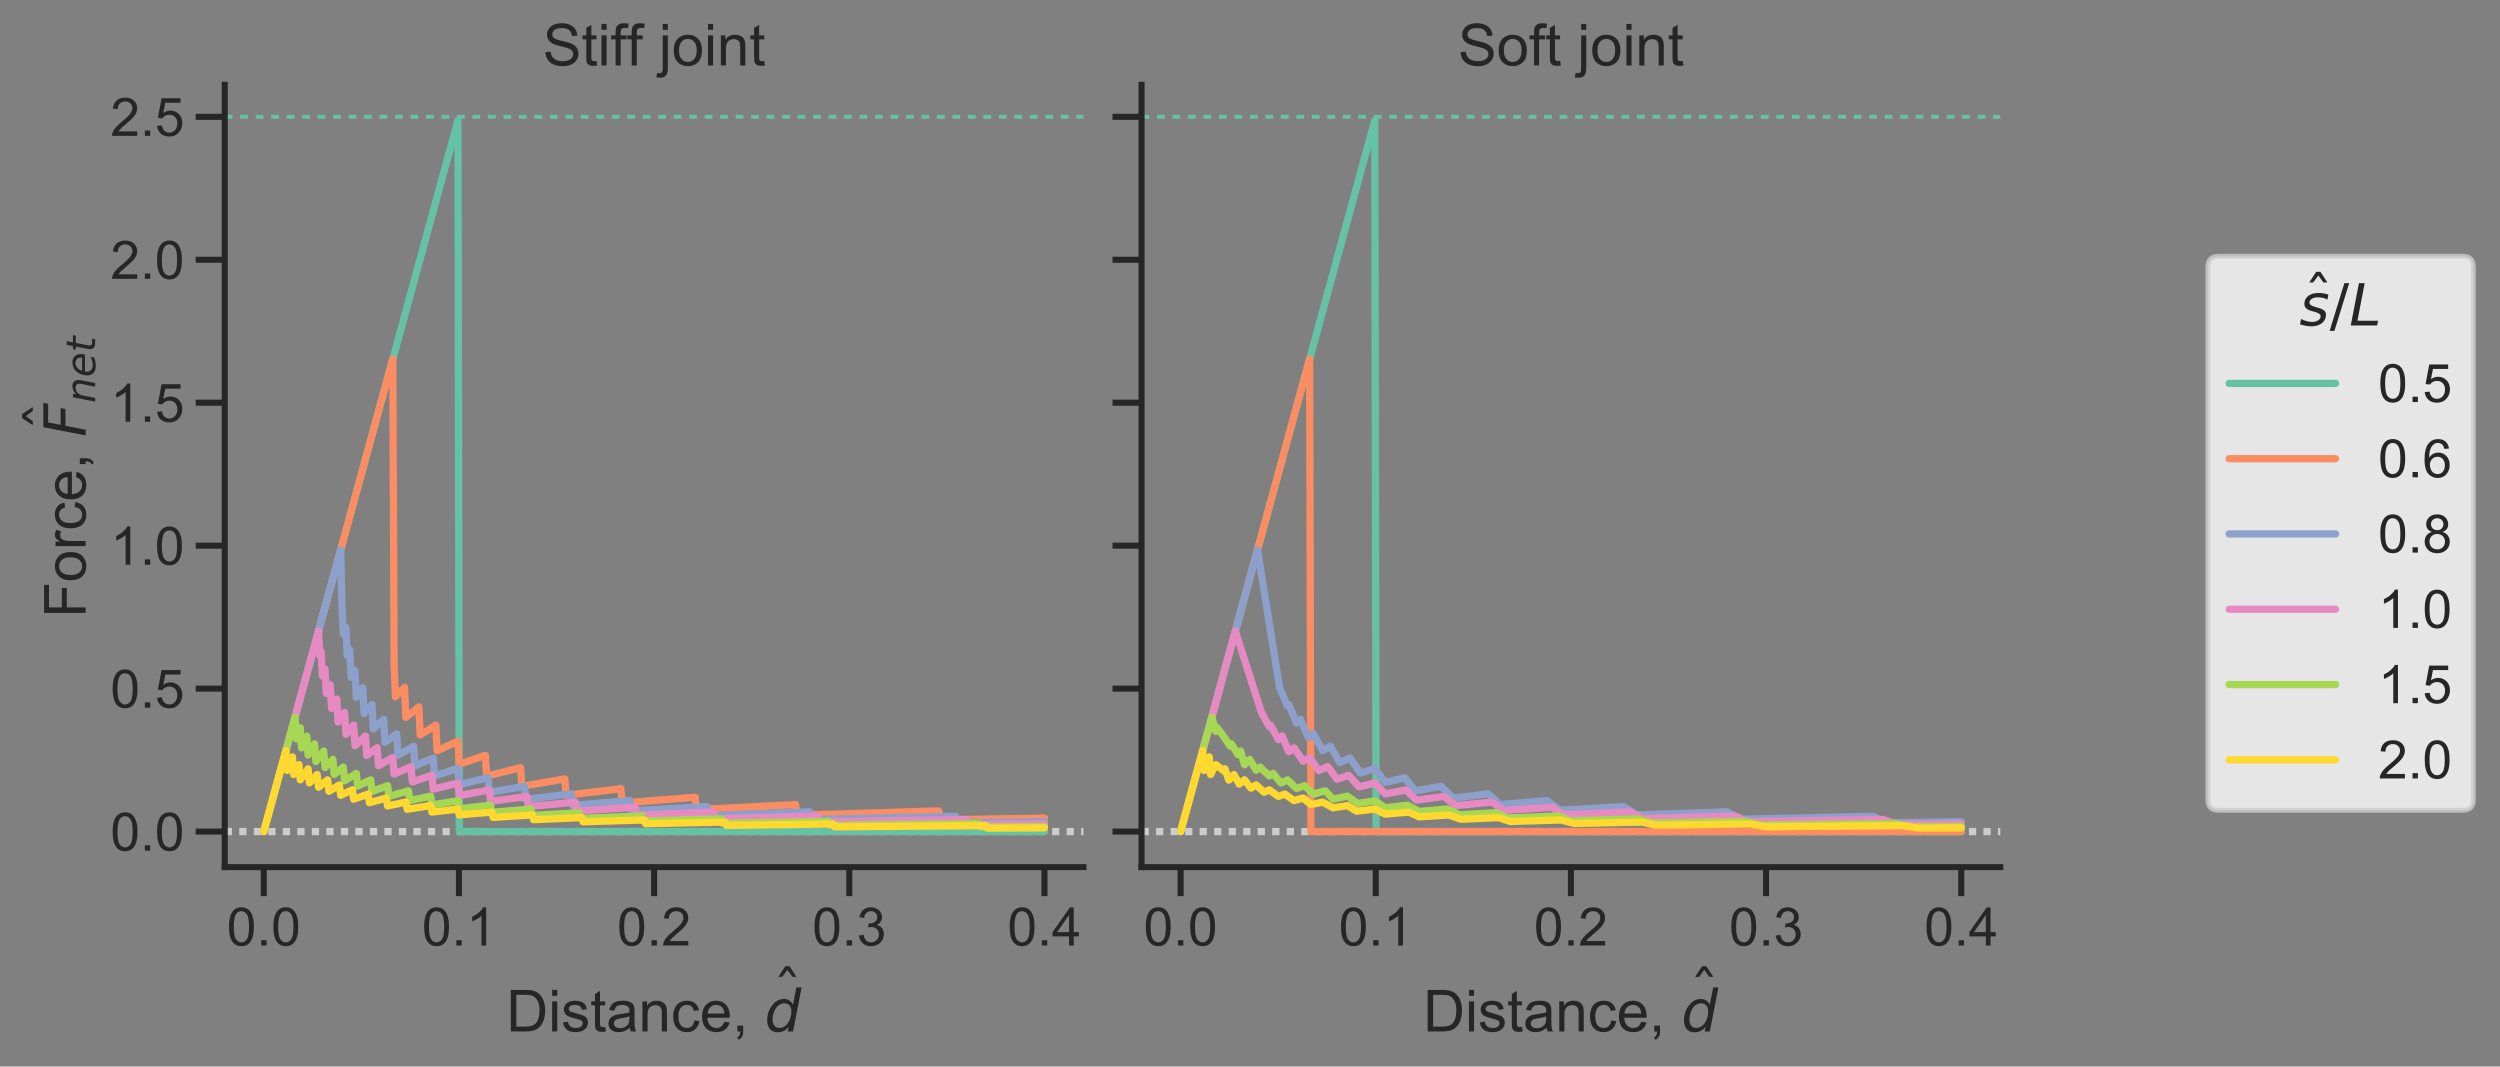 <?xml version="1.0" encoding="utf-8" standalone="no"?>
<!DOCTYPE svg PUBLIC "-//W3C//DTD SVG 1.1//EN"
  "http://www.w3.org/Graphics/SVG/1.1/DTD/svg11.dtd">
<!-- Created with matplotlib (https://matplotlib.org/) -->
<svg height="330.659pt" version="1.1" viewBox="0 0 775.06 330.659" width="775.06pt" xmlns="http://www.w3.org/2000/svg" xmlns:xlink="http://www.w3.org/1999/xlink">
 <rect x="0" y="0" width="775.06" height="330.659" fill="#808080" stroke="none"/>
 <defs>
  <style type="text/css">
*{stroke-linecap:butt;stroke-linejoin:round;}
  </style>
 </defs>
 <g id="figure_1">
  <g id="patch_1">
   <path d="M 0 330.659 
L 775.06 330.659 
L 775.06 0 
L 0 0 
z
" style="fill:none;"/>
  </g>
  <g id="axes_1">
   <g id="patch_2">
    <path d="M 69.675 268.83 
L 335.909 268.83 
L 335.909 26.303 
L 69.675 26.303 
z
" style="fill:none;"/>
   </g>
   <g id="line2d_1">
    <path clip-path="url(#pb3f51c58ef)" d="M 69.675 36.218 
L 335.909 36.218 
" style="fill:none;stroke:#66c2a5;stroke-dasharray:2.4,2.4;stroke-dashoffset:0;stroke-width:1.2;"/>
   </g>
   <g id="line2d_2">
    <path clip-path="url(#pb3f51c58ef)" d="M 69.675 257.806 
L 335.909 257.806 
" style="fill:none;stroke:#cccccc;stroke-dasharray:2.25,2.25;stroke-dashoffset:0;stroke-width:2.25;"/>
   </g>
   <g id="matplotlib.axis_1">
    <g id="xtick_1">
     <g id="line2d_3">
      <defs>
       <path d="M 0 0 
L 0 9 
" id="mccf9841388" style="stroke:#262626;stroke-width:1.875;"/>
      </defs>
      <g>
       <use style="fill:#262626;stroke:#262626;stroke-width:1.875;" x="81.777" xlink:href="#mccf9841388" y="268.83"/>
      </g>
     </g>
     <g id="text_1">
      <!-- 0.0 -->
      <defs>
       <path d="M 4.156 35.297 
Q 4.156 48 6.766 55.734 
Q 9.375 63.484 14.516 67.672 
Q 19.672 71.875 27.484 71.875 
Q 33.25 71.875 37.594 69.547 
Q 41.938 67.234 44.766 62.859 
Q 47.609 58.5 49.219 52.219 
Q 50.828 45.953 50.828 35.297 
Q 50.828 22.703 48.234 14.969 
Q 45.656 7.234 40.5 3 
Q 35.359 -1.219 27.484 -1.219 
Q 17.141 -1.219 11.234 6.203 
Q 4.156 15.141 4.156 35.297 
z
M 13.188 35.297 
Q 13.188 17.672 17.312 11.828 
Q 21.438 6 27.484 6 
Q 33.547 6 37.672 11.859 
Q 41.797 17.719 41.797 35.297 
Q 41.797 52.984 37.672 58.781 
Q 33.547 64.594 27.391 64.594 
Q 21.344 64.594 17.719 59.469 
Q 13.188 52.938 13.188 35.297 
z
" id="ArialMT-48"/>
       <path d="M 9.078 0 
L 9.078 10.016 
L 19.094 10.016 
L 19.094 0 
z
" id="ArialMT-46"/>
      </defs>
      <g style="fill:#262626;" transform="translate(70.309 293.14)scale(0.165 -0.165)">
       <use xlink:href="#ArialMT-48"/>
       <use x="55.615" xlink:href="#ArialMT-46"/>
       <use x="83.398" xlink:href="#ArialMT-48"/>
      </g>
     </g>
    </g>
    <g id="xtick_2">
     <g id="line2d_4">
      <g>
       <use style="fill:#262626;stroke:#262626;stroke-width:1.875;" x="142.284" xlink:href="#mccf9841388" y="268.83"/>
      </g>
     </g>
     <g id="text_2">
      <!-- 0.1 -->
      <defs>
       <path d="M 37.25 0 
L 28.469 0 
L 28.469 56 
Q 25.297 52.984 20.141 49.953 
Q 14.984 46.922 10.891 45.406 
L 10.891 53.906 
Q 18.266 57.375 23.781 62.297 
Q 29.297 67.234 31.594 71.875 
L 37.25 71.875 
z
" id="ArialMT-49"/>
      </defs>
      <g style="fill:#262626;" transform="translate(130.817 293.14)scale(0.165 -0.165)">
       <use xlink:href="#ArialMT-48"/>
       <use x="55.615" xlink:href="#ArialMT-46"/>
       <use x="83.398" xlink:href="#ArialMT-49"/>
      </g>
     </g>
    </g>
    <g id="xtick_3">
     <g id="line2d_5">
      <g>
       <use style="fill:#262626;stroke:#262626;stroke-width:1.875;" x="202.792" xlink:href="#mccf9841388" y="268.83"/>
      </g>
     </g>
     <g id="text_3">
      <!-- 0.2 -->
      <defs>
       <path d="M 50.344 8.453 
L 50.344 0 
L 3.031 0 
Q 2.938 3.172 4.047 6.109 
Q 5.859 10.938 9.828 15.625 
Q 13.812 20.312 21.344 26.469 
Q 33.016 36.031 37.109 41.625 
Q 41.219 47.219 41.219 52.203 
Q 41.219 57.422 37.469 61 
Q 33.734 64.594 27.734 64.594 
Q 21.391 64.594 17.578 60.781 
Q 13.766 56.984 13.719 50.25 
L 4.688 51.172 
Q 5.609 61.281 11.656 66.578 
Q 17.719 71.875 27.938 71.875 
Q 38.234 71.875 44.234 66.156 
Q 50.25 60.453 50.25 52 
Q 50.25 47.703 48.484 43.547 
Q 46.734 39.406 42.656 34.812 
Q 38.578 30.219 29.109 22.219 
Q 21.188 15.578 18.938 13.203 
Q 16.703 10.844 15.234 8.453 
z
" id="ArialMT-50"/>
      </defs>
      <g style="fill:#262626;" transform="translate(191.325 293.14)scale(0.165 -0.165)">
       <use xlink:href="#ArialMT-48"/>
       <use x="55.615" xlink:href="#ArialMT-46"/>
       <use x="83.398" xlink:href="#ArialMT-50"/>
      </g>
     </g>
    </g>
    <g id="xtick_4">
     <g id="line2d_6">
      <g>
       <use style="fill:#262626;stroke:#262626;stroke-width:1.875;" x="263.3" xlink:href="#mccf9841388" y="268.83"/>
      </g>
     </g>
     <g id="text_4">
      <!-- 0.3 -->
      <defs>
       <path d="M 4.203 18.891 
L 12.984 20.062 
Q 14.5 12.594 18.141 9.297 
Q 21.781 6 27 6 
Q 33.203 6 37.469 10.297 
Q 41.75 14.594 41.75 20.953 
Q 41.75 27 37.797 30.922 
Q 33.844 34.859 27.734 34.859 
Q 25.25 34.859 21.531 33.891 
L 22.516 41.609 
Q 23.391 41.5 23.922 41.5 
Q 29.547 41.5 34.031 44.422 
Q 38.531 47.359 38.531 53.469 
Q 38.531 58.297 35.25 61.469 
Q 31.984 64.656 26.812 64.656 
Q 21.688 64.656 18.266 61.422 
Q 14.844 58.203 13.875 51.766 
L 5.078 53.328 
Q 6.688 62.156 12.391 67.016 
Q 18.109 71.875 26.609 71.875 
Q 32.469 71.875 37.391 69.359 
Q 42.328 66.844 44.938 62.5 
Q 47.562 58.156 47.562 53.266 
Q 47.562 48.641 45.062 44.828 
Q 42.578 41.016 37.703 38.766 
Q 44.047 37.312 47.562 32.688 
Q 51.078 28.078 51.078 21.141 
Q 51.078 11.766 44.234 5.25 
Q 37.406 -1.266 26.953 -1.266 
Q 17.531 -1.266 11.297 4.344 
Q 5.078 9.969 4.203 18.891 
z
" id="ArialMT-51"/>
      </defs>
      <g style="fill:#262626;" transform="translate(251.832 293.14)scale(0.165 -0.165)">
       <use xlink:href="#ArialMT-48"/>
       <use x="55.615" xlink:href="#ArialMT-46"/>
       <use x="83.398" xlink:href="#ArialMT-51"/>
      </g>
     </g>
    </g>
    <g id="xtick_5">
     <g id="line2d_7">
      <g>
       <use style="fill:#262626;stroke:#262626;stroke-width:1.875;" x="323.808" xlink:href="#mccf9841388" y="268.83"/>
      </g>
     </g>
     <g id="text_5">
      <!-- 0.4 -->
      <defs>
       <path d="M 32.328 0 
L 32.328 17.141 
L 1.266 17.141 
L 1.266 25.203 
L 33.938 71.578 
L 41.109 71.578 
L 41.109 25.203 
L 50.781 25.203 
L 50.781 17.141 
L 41.109 17.141 
L 41.109 0 
z
M 32.328 25.203 
L 32.328 57.469 
L 9.906 25.203 
z
" id="ArialMT-52"/>
      </defs>
      <g style="fill:#262626;" transform="translate(312.34 293.14)scale(0.165 -0.165)">
       <use xlink:href="#ArialMT-48"/>
       <use x="55.615" xlink:href="#ArialMT-46"/>
       <use x="83.398" xlink:href="#ArialMT-52"/>
      </g>
     </g>
    </g>
    <g id="text_6">
     <!-- Distance, $\hat{d}$ -->
     <defs>
      <path d="M 7.719 0 
L 7.719 71.578 
L 32.375 71.578 
Q 40.719 71.578 45.125 70.562 
Q 51.266 69.141 55.609 65.438 
Q 61.281 60.641 64.078 53.188 
Q 66.891 45.75 66.891 36.188 
Q 66.891 28.031 64.984 21.734 
Q 63.094 15.438 60.109 11.297 
Q 57.125 7.172 53.578 4.797 
Q 50.047 2.438 45.047 1.219 
Q 40.047 0 33.547 0 
z
M 17.188 8.453 
L 32.469 8.453 
Q 39.547 8.453 43.578 9.766 
Q 47.609 11.078 50 13.484 
Q 53.375 16.844 55.25 22.531 
Q 57.125 28.219 57.125 36.328 
Q 57.125 47.562 53.438 53.594 
Q 49.75 59.625 44.484 61.672 
Q 40.672 63.141 32.234 63.141 
L 17.188 63.141 
z
" id="ArialMT-68"/>
      <path d="M 6.641 61.469 
L 6.641 71.578 
L 15.438 71.578 
L 15.438 61.469 
z
M 6.641 0 
L 6.641 51.859 
L 15.438 51.859 
L 15.438 0 
z
" id="ArialMT-105"/>
      <path d="M 3.078 15.484 
L 11.766 16.844 
Q 12.5 11.625 15.844 8.844 
Q 19.188 6.062 25.203 6.062 
Q 31.25 6.062 34.172 8.516 
Q 37.109 10.984 37.109 14.312 
Q 37.109 17.281 34.516 19 
Q 32.719 20.172 25.531 21.969 
Q 15.875 24.422 12.141 26.203 
Q 8.406 27.984 6.469 31.125 
Q 4.547 34.281 4.547 38.094 
Q 4.547 41.547 6.125 44.5 
Q 7.719 47.469 10.453 49.422 
Q 12.5 50.922 16.031 51.969 
Q 19.578 53.031 23.641 53.031 
Q 29.734 53.031 34.344 51.266 
Q 38.969 49.516 41.156 46.5 
Q 43.359 43.5 44.188 38.484 
L 35.594 37.312 
Q 35.016 41.312 32.203 43.547 
Q 29.391 45.797 24.266 45.797 
Q 18.219 45.797 15.625 43.797 
Q 13.031 41.797 13.031 39.109 
Q 13.031 37.406 14.109 36.031 
Q 15.188 34.625 17.484 33.688 
Q 18.797 33.203 25.25 31.453 
Q 34.578 28.953 38.25 27.359 
Q 41.938 25.781 44.031 22.75 
Q 46.141 19.734 46.141 15.234 
Q 46.141 10.844 43.578 6.953 
Q 41.016 3.078 36.172 0.953 
Q 31.344 -1.172 25.25 -1.172 
Q 15.141 -1.172 9.844 3.031 
Q 4.547 7.234 3.078 15.484 
z
" id="ArialMT-115"/>
      <path d="M 25.781 7.859 
L 27.047 0.094 
Q 23.344 -0.688 20.406 -0.688 
Q 15.625 -0.688 12.984 0.828 
Q 10.359 2.344 9.281 4.812 
Q 8.203 7.281 8.203 15.188 
L 8.203 45.016 
L 1.766 45.016 
L 1.766 51.859 
L 8.203 51.859 
L 8.203 64.703 
L 16.938 69.969 
L 16.938 51.859 
L 25.781 51.859 
L 25.781 45.016 
L 16.938 45.016 
L 16.938 14.703 
Q 16.938 10.938 17.406 9.859 
Q 17.875 8.797 18.922 8.156 
Q 19.969 7.516 21.922 7.516 
Q 23.391 7.516 25.781 7.859 
z
" id="ArialMT-116"/>
      <path d="M 40.438 6.391 
Q 35.547 2.25 31.031 0.531 
Q 26.516 -1.172 21.344 -1.172 
Q 12.797 -1.172 8.203 3 
Q 3.609 7.172 3.609 13.672 
Q 3.609 17.484 5.344 20.625 
Q 7.078 23.781 9.891 25.688 
Q 12.703 27.594 16.219 28.562 
Q 18.797 29.25 24.031 29.891 
Q 34.672 31.156 39.703 32.906 
Q 39.75 34.719 39.75 35.203 
Q 39.75 40.578 37.25 42.781 
Q 33.891 45.75 27.25 45.75 
Q 21.047 45.75 18.094 43.578 
Q 15.141 41.406 13.719 35.891 
L 5.125 37.062 
Q 6.297 42.578 8.984 45.969 
Q 11.672 49.359 16.75 51.188 
Q 21.828 53.031 28.516 53.031 
Q 35.156 53.031 39.297 51.469 
Q 43.453 49.906 45.406 47.531 
Q 47.359 45.172 48.141 41.547 
Q 48.578 39.312 48.578 33.453 
L 48.578 21.734 
Q 48.578 9.469 49.141 6.219 
Q 49.703 2.984 51.375 0 
L 42.188 0 
Q 40.828 2.734 40.438 6.391 
z
M 39.703 26.031 
Q 34.906 24.078 25.344 22.703 
Q 19.922 21.922 17.672 20.938 
Q 15.438 19.969 14.203 18.094 
Q 12.984 16.219 12.984 13.922 
Q 12.984 10.406 15.641 8.062 
Q 18.312 5.719 23.438 5.719 
Q 28.516 5.719 32.469 7.938 
Q 36.422 10.156 38.281 14.016 
Q 39.703 17 39.703 22.797 
z
" id="ArialMT-97"/>
      <path d="M 6.594 0 
L 6.594 51.859 
L 14.5 51.859 
L 14.5 44.484 
Q 20.219 53.031 31 53.031 
Q 35.688 53.031 39.625 51.344 
Q 43.562 49.656 45.516 46.922 
Q 47.469 44.188 48.25 40.438 
Q 48.734 37.984 48.734 31.891 
L 48.734 0 
L 39.938 0 
L 39.938 31.547 
Q 39.938 36.922 38.906 39.578 
Q 37.891 42.234 35.281 43.812 
Q 32.672 45.406 29.156 45.406 
Q 23.531 45.406 19.453 41.844 
Q 15.375 38.281 15.375 28.328 
L 15.375 0 
z
" id="ArialMT-110"/>
      <path d="M 40.438 19 
L 49.078 17.875 
Q 47.656 8.938 41.812 3.875 
Q 35.984 -1.172 27.484 -1.172 
Q 16.844 -1.172 10.375 5.781 
Q 3.906 12.75 3.906 25.734 
Q 3.906 34.125 6.688 40.422 
Q 9.469 46.734 15.156 49.875 
Q 20.844 53.031 27.547 53.031 
Q 35.984 53.031 41.359 48.75 
Q 46.734 44.484 48.25 36.625 
L 39.703 35.297 
Q 38.484 40.531 35.375 43.156 
Q 32.281 45.797 27.875 45.797 
Q 21.234 45.797 17.078 41.031 
Q 12.938 36.281 12.938 25.984 
Q 12.938 15.531 16.938 10.797 
Q 20.953 6.062 27.391 6.062 
Q 32.562 6.062 36.031 9.234 
Q 39.5 12.406 40.438 19 
z
" id="ArialMT-99"/>
      <path d="M 42.094 16.703 
L 51.172 15.578 
Q 49.031 7.625 43.219 3.219 
Q 37.406 -1.172 28.375 -1.172 
Q 17 -1.172 10.328 5.828 
Q 3.656 12.844 3.656 25.484 
Q 3.656 38.578 10.391 45.797 
Q 17.141 53.031 27.875 53.031 
Q 38.281 53.031 44.875 45.953 
Q 51.469 38.875 51.469 26.031 
Q 51.469 25.25 51.422 23.688 
L 12.75 23.688 
Q 13.234 15.141 17.578 10.594 
Q 21.922 6.062 28.422 6.062 
Q 33.25 6.062 36.672 8.594 
Q 40.094 11.141 42.094 16.703 
z
M 13.234 30.906 
L 42.188 30.906 
Q 41.609 37.453 38.875 40.719 
Q 34.672 45.797 27.984 45.797 
Q 21.922 45.797 17.797 41.75 
Q 13.672 37.703 13.234 30.906 
z
" id="ArialMT-101"/>
      <path d="M 8.891 0 
L 8.891 10.016 
L 18.891 10.016 
L 18.891 0 
Q 18.891 -5.516 16.938 -8.906 
Q 14.984 -12.312 10.75 -14.156 
L 8.297 -10.406 
Q 11.078 -9.188 12.391 -6.812 
Q 13.719 -4.438 13.875 0 
z
" id="ArialMT-44"/>
      <path id="ArialMT-32"/>
      <path d="M -28.609 79.984 
L -21.391 79.984 
L -9.422 61.625 
L -16.219 61.625 
L -25 73.578 
L -33.797 61.625 
L -40.578 61.625 
z
M -25 56 
z
" id="DejaVuSans-770"/>
      <path d="M 41.797 8.203 
Q 38.188 3.469 33.25 1.016 
Q 28.328 -1.422 22.312 -1.422 
Q 14.109 -1.422 9.344 4.172 
Q 4.594 9.766 4.594 19.484 
Q 4.594 27.594 7.469 34.938 
Q 10.359 42.281 15.828 48.094 
Q 19.438 51.953 23.969 53.969 
Q 28.516 56 33.5 56 
Q 38.766 56 42.797 53.453 
Q 46.828 50.922 49.031 46.188 
L 54.891 75.984 
L 63.922 75.984 
L 49.125 0 
L 40.094 0 
z
M 13.922 21.094 
Q 13.922 14.016 17.109 10.062 
Q 20.312 6.109 25.984 6.109 
Q 30.172 6.109 33.766 8.125 
Q 37.359 10.156 40.094 14.109 
Q 42.969 18.219 44.625 23.578 
Q 46.297 28.953 46.297 34.188 
Q 46.297 40.969 43.094 44.766 
Q 39.891 48.578 34.281 48.578 
Q 30.031 48.578 26.359 46.578 
Q 22.703 44.578 20.125 40.828 
Q 17.281 36.766 15.594 31.391 
Q 13.922 26.031 13.922 21.094 
z
" id="DejaVuSans-Oblique-100"/>
     </defs>
     <g style="fill:#262626;" transform="translate(156.982 319.882)scale(0.18 -0.18)">
      <use transform="translate(0 0.531)" xlink:href="#ArialMT-68"/>
      <use transform="translate(72.217 0.531)" xlink:href="#ArialMT-105"/>
      <use transform="translate(94.434 0.531)" xlink:href="#ArialMT-115"/>
      <use transform="translate(144.434 0.531)" xlink:href="#ArialMT-116"/>
      <use transform="translate(172.217 0.531)" xlink:href="#ArialMT-97"/>
      <use transform="translate(227.832 0.531)" xlink:href="#ArialMT-110"/>
      <use transform="translate(283.447 0.531)" xlink:href="#ArialMT-99"/>
      <use transform="translate(333.447 0.531)" xlink:href="#ArialMT-101"/>
      <use transform="translate(389.062 0.531)" xlink:href="#ArialMT-44"/>
      <use transform="translate(416.846 0.531)" xlink:href="#ArialMT-32"/>
      <use transform="translate(509.076 33.016)" xlink:href="#DejaVuSans-770"/>
      <use transform="translate(444.629 0.531)" xlink:href="#DejaVuSans-Oblique-100"/>
     </g>
    </g>
   </g>
   <g id="matplotlib.axis_2">
    <g id="ytick_1">
     <g id="line2d_8">
      <defs>
       <path d="M 0 0 
L -9 0 
" id="m4f49e2cfd9" style="stroke:#262626;stroke-width:1.875;"/>
      </defs>
      <g>
       <use style="fill:#262626;stroke:#262626;stroke-width:1.875;" x="69.675" xlink:href="#m4f49e2cfd9" y="257.806"/>
      </g>
     </g>
     <g id="text_7">
      <!-- 0.0 -->
      <g style="fill:#262626;" transform="translate(34.24 263.711)scale(0.165 -0.165)">
       <use xlink:href="#ArialMT-48"/>
       <use x="55.615" xlink:href="#ArialMT-46"/>
       <use x="83.398" xlink:href="#ArialMT-48"/>
      </g>
     </g>
    </g>
    <g id="ytick_2">
     <g id="line2d_9">
      <g>
       <use style="fill:#262626;stroke:#262626;stroke-width:1.875;" x="69.675" xlink:href="#m4f49e2cfd9" y="213.488"/>
      </g>
     </g>
     <g id="text_8">
      <!-- 0.5 -->
      <defs>
       <path d="M 4.156 18.75 
L 13.375 19.531 
Q 14.406 12.797 18.141 9.391 
Q 21.875 6 27.156 6 
Q 33.5 6 37.891 10.781 
Q 42.281 15.578 42.281 23.484 
Q 42.281 31 38.062 35.344 
Q 33.844 39.703 27 39.703 
Q 22.75 39.703 19.328 37.766 
Q 15.922 35.844 13.969 32.766 
L 5.719 33.844 
L 12.641 70.609 
L 48.25 70.609 
L 48.25 62.203 
L 19.672 62.203 
L 15.828 42.969 
Q 22.266 47.469 29.344 47.469 
Q 38.719 47.469 45.156 40.969 
Q 51.609 34.469 51.609 24.266 
Q 51.609 14.547 45.953 7.469 
Q 39.062 -1.219 27.156 -1.219 
Q 17.391 -1.219 11.203 4.25 
Q 5.031 9.719 4.156 18.75 
z
" id="ArialMT-53"/>
      </defs>
      <g style="fill:#262626;" transform="translate(34.24 219.393)scale(0.165 -0.165)">
       <use xlink:href="#ArialMT-48"/>
       <use x="55.615" xlink:href="#ArialMT-46"/>
       <use x="83.398" xlink:href="#ArialMT-53"/>
      </g>
     </g>
    </g>
    <g id="ytick_3">
     <g id="line2d_10">
      <g>
       <use style="fill:#262626;stroke:#262626;stroke-width:1.875;" x="69.675" xlink:href="#m4f49e2cfd9" y="169.17"/>
      </g>
     </g>
     <g id="text_9">
      <!-- 1.0 -->
      <g style="fill:#262626;" transform="translate(34.24 175.076)scale(0.165 -0.165)">
       <use xlink:href="#ArialMT-49"/>
       <use x="55.615" xlink:href="#ArialMT-46"/>
       <use x="83.398" xlink:href="#ArialMT-48"/>
      </g>
     </g>
    </g>
    <g id="ytick_4">
     <g id="line2d_11">
      <g>
       <use style="fill:#262626;stroke:#262626;stroke-width:1.875;" x="69.675" xlink:href="#m4f49e2cfd9" y="124.853"/>
      </g>
     </g>
     <g id="text_10">
      <!-- 1.5 -->
      <g style="fill:#262626;" transform="translate(34.24 130.758)scale(0.165 -0.165)">
       <use xlink:href="#ArialMT-49"/>
       <use x="55.615" xlink:href="#ArialMT-46"/>
       <use x="83.398" xlink:href="#ArialMT-53"/>
      </g>
     </g>
    </g>
    <g id="ytick_5">
     <g id="line2d_12">
      <g>
       <use style="fill:#262626;stroke:#262626;stroke-width:1.875;" x="69.675" xlink:href="#m4f49e2cfd9" y="80.535"/>
      </g>
     </g>
     <g id="text_11">
      <!-- 2.0 -->
      <g style="fill:#262626;" transform="translate(34.24 86.44)scale(0.165 -0.165)">
       <use xlink:href="#ArialMT-50"/>
       <use x="55.615" xlink:href="#ArialMT-46"/>
       <use x="83.398" xlink:href="#ArialMT-48"/>
      </g>
     </g>
    </g>
    <g id="ytick_6">
     <g id="line2d_13">
      <g>
       <use style="fill:#262626;stroke:#262626;stroke-width:1.875;" x="69.675" xlink:href="#m4f49e2cfd9" y="36.218"/>
      </g>
     </g>
     <g id="text_12">
      <!-- 2.5 -->
      <g style="fill:#262626;" transform="translate(34.24 42.123)scale(0.165 -0.165)">
       <use xlink:href="#ArialMT-50"/>
       <use x="55.615" xlink:href="#ArialMT-46"/>
       <use x="83.398" xlink:href="#ArialMT-53"/>
      </g>
     </g>
    </g>
    <g id="text_13">
     <!-- Force, $\hat{F}_{net}$ -->
     <defs>
      <path d="M 8.203 0 
L 8.203 71.578 
L 56.5 71.578 
L 56.5 63.141 
L 17.672 63.141 
L 17.672 40.969 
L 51.266 40.969 
L 51.266 32.516 
L 17.672 32.516 
L 17.672 0 
z
" id="ArialMT-70"/>
      <path d="M 3.328 25.922 
Q 3.328 40.328 11.328 47.266 
Q 18.016 53.031 27.641 53.031 
Q 38.328 53.031 45.109 46.016 
Q 51.906 39.016 51.906 26.656 
Q 51.906 16.656 48.906 10.906 
Q 45.906 5.172 40.156 2 
Q 34.422 -1.172 27.641 -1.172 
Q 16.75 -1.172 10.031 5.812 
Q 3.328 12.797 3.328 25.922 
z
M 12.359 25.922 
Q 12.359 15.969 16.703 11.016 
Q 21.047 6.062 27.641 6.062 
Q 34.188 6.062 38.531 11.031 
Q 42.875 16.016 42.875 26.219 
Q 42.875 35.844 38.5 40.797 
Q 34.125 45.75 27.641 45.75 
Q 21.047 45.75 16.703 40.812 
Q 12.359 35.891 12.359 25.922 
z
" id="ArialMT-111"/>
      <path d="M 6.5 0 
L 6.5 51.859 
L 14.406 51.859 
L 14.406 44 
Q 17.438 49.516 20 51.266 
Q 22.562 53.031 25.641 53.031 
Q 30.078 53.031 34.672 50.203 
L 31.641 42.047 
Q 28.422 43.953 25.203 43.953 
Q 22.312 43.953 20.016 42.219 
Q 17.719 40.484 16.75 37.406 
Q 15.281 32.719 15.281 27.156 
L 15.281 0 
z
" id="ArialMT-114"/>
      <path d="M 16.891 72.906 
L 58.688 72.906 
L 57.078 64.594 
L 25.094 64.594 
L 20.906 43.109 
L 49.812 43.109 
L 48.188 34.812 
L 19.281 34.812 
L 12.5 0 
L 2.688 0 
z
" id="DejaVuSans-Oblique-70"/>
      <path d="M 55.719 33.016 
L 49.312 0 
L 40.281 0 
L 46.688 32.672 
Q 47.125 34.969 47.359 36.719 
Q 47.609 38.484 47.609 39.5 
Q 47.609 43.609 45.016 45.891 
Q 42.438 48.188 37.797 48.188 
Q 30.562 48.188 25.344 43.375 
Q 20.125 38.578 18.5 30.328 
L 12.5 0 
L 3.516 0 
L 14.109 54.688 
L 23.094 54.688 
L 21.297 46.094 
Q 25.047 50.828 30.312 53.406 
Q 35.594 56 41.406 56 
Q 48.641 56 52.609 52.094 
Q 56.594 48.188 56.594 41.109 
Q 56.594 39.359 56.375 37.359 
Q 56.156 35.359 55.719 33.016 
z
" id="DejaVuSans-Oblique-110"/>
      <path d="M 48.094 32.234 
Q 48.25 33.016 48.312 33.844 
Q 48.391 34.672 48.391 35.5 
Q 48.391 41.453 44.891 44.922 
Q 41.406 48.391 35.406 48.391 
Q 28.719 48.391 23.578 44.156 
Q 18.453 39.938 15.828 32.172 
z
M 55.906 25.203 
L 14.109 25.203 
Q 13.812 23.344 13.719 22.266 
Q 13.625 21.188 13.625 20.406 
Q 13.625 13.625 17.797 9.906 
Q 21.969 6.203 29.594 6.203 
Q 35.453 6.203 40.672 7.516 
Q 45.906 8.844 50.391 11.375 
L 48.688 2.484 
Q 43.844 0.531 38.688 -0.438 
Q 33.547 -1.422 28.219 -1.422 
Q 16.844 -1.422 10.719 4.016 
Q 4.594 9.469 4.594 19.484 
Q 4.594 28.031 7.641 35.375 
Q 10.688 42.719 16.609 48.484 
Q 20.406 52.094 25.656 54.047 
Q 30.906 56 36.812 56 
Q 46.094 56 51.578 50.438 
Q 57.078 44.875 57.078 35.5 
Q 57.078 33.25 56.781 30.688 
Q 56.5 28.125 55.906 25.203 
z
" id="DejaVuSans-Oblique-101"/>
      <path d="M 42.281 54.688 
L 40.922 47.703 
L 23 47.703 
L 17.188 18.016 
Q 16.891 16.359 16.75 15.234 
Q 16.609 14.109 16.609 13.484 
Q 16.609 10.359 18.484 8.938 
Q 20.359 7.516 24.516 7.516 
L 33.594 7.516 
L 32.078 0 
L 23.484 0 
Q 15.484 0 11.547 3.125 
Q 7.625 6.25 7.625 12.594 
Q 7.625 13.719 7.766 15.062 
Q 7.906 16.406 8.203 18.016 
L 14.016 47.703 
L 6.391 47.703 
L 7.812 54.688 
L 15.281 54.688 
L 18.312 70.219 
L 27.297 70.219 
L 24.312 54.688 
z
" id="DejaVuSans-Oblique-116"/>
     </defs>
     <g style="fill:#262626;" transform="translate(26.663 191.487)rotate(-90)scale(0.18 -0.18)">
      <use transform="translate(0 0.609)" xlink:href="#ArialMT-70"/>
      <use transform="translate(61.084 0.609)" xlink:href="#ArialMT-111"/>
      <use transform="translate(116.699 0.609)" xlink:href="#ArialMT-114"/>
      <use transform="translate(150 0.609)" xlink:href="#ArialMT-99"/>
      <use transform="translate(200 0.609)" xlink:href="#ArialMT-101"/>
      <use transform="translate(255.615 0.609)" xlink:href="#ArialMT-44"/>
      <use transform="translate(283.398 0.609)" xlink:href="#ArialMT-32"/>
      <use transform="translate(372.14 30.016)" xlink:href="#DejaVuSans-770"/>
      <use transform="translate(311.182 0.609)" xlink:href="#DejaVuSans-Oblique-70"/>
      <use transform="translate(369.658 -15.797)scale(0.7)" xlink:href="#DejaVuSans-Oblique-110"/>
      <use transform="translate(414.023 -15.797)scale(0.7)" xlink:href="#DejaVuSans-Oblique-101"/>
      <use transform="translate(457.09 -15.797)scale(0.7)" xlink:href="#DejaVuSans-Oblique-116"/>
     </g>
    </g>
   </g>
   <g id="line2d_14">
    <path clip-path="url(#pb3f51c58ef)" d="M 81.777 257.806 
L 141.981 37.327 
L 142.385 257.806 
L 323.808 257.806 
L 323.808 257.806 
" style="fill:none;stroke:#66c2a5;stroke-linecap:round;stroke-width:2.25;"/>
   </g>
   <g id="line2d_15">
    <path clip-path="url(#pb3f51c58ef)" d="M 81.777 257.806 
L 121.778 111.313 
L 122.182 206.156 
L 122.586 216.024 
L 125.415 213.129 
L 125.819 222.414 
L 129.86 219.167 
L 130.264 227.831 
L 135.112 224.833 
L 135.516 232.758 
L 141.981 229.745 
L 142.385 236.947 
L 150.467 234.166 
L 150.871 240.633 
L 161.376 238.022 
L 161.78 243.793 
L 175.114 241.458 
L 175.518 246.554 
L 192.489 244.517 
L 192.893 248.963 
L 215.52 247.162 
L 215.924 251.009 
L 246.632 249.453 
L 247.037 252.742 
L 291.079 251.393 
L 291.483 254.178 
L 323.808 253.618 
L 323.808 253.618 
" style="fill:none;stroke:#fc8d62;stroke-linecap:round;stroke-width:2.25;"/>
   </g>
   <g id="line2d_16">
    <path clip-path="url(#pb3f51c58ef)" d="M 81.777 257.806 
L 105.616 170.502 
L 106.02 188.043 
L 106.424 196.518 
L 107.232 194.508 
L 107.636 203.177 
L 108.444 201.47 
L 108.848 210.023 
L 110.061 207.883 
L 110.465 216.176 
L 112.485 213.244 
L 112.889 221.262 
L 115.313 218.415 
L 115.717 226.022 
L 118.95 222.995 
L 119.354 230.163 
L 122.991 227.488 
L 123.395 234.111 
L 128.243 231.351 
L 128.647 237.464 
L 134.304 235.009 
L 134.708 240.572 
L 141.981 238.204 
L 142.385 243.257 
L 151.275 241.123 
L 151.679 245.673 
L 162.588 243.779 
L 162.992 247.837 
L 177.134 246.101 
L 177.538 249.709 
L 195.317 248.205 
L 195.721 251.377 
L 219.156 250.055 
L 219.561 252.82 
L 251.077 251.68 
L 251.481 254.063 
L 296.332 253.074 
L 296.736 255.107 
L 323.808 254.767 
L 323.808 254.767 
" style="fill:none;stroke:#8da0cb;stroke-linecap:round;stroke-width:2.25;"/>
   </g>
   <g id="line2d_17">
    <path clip-path="url(#pb3f51c58ef)" d="M 81.777 257.806 
L 98.747 195.657 
L 99.151 203.267 
L 99.555 201.999 
L 99.959 209.601 
L 100.767 207.458 
L 101.171 214.976 
L 102.384 212.3 
L 102.788 219.656 
L 104.404 216.721 
L 104.808 223.837 
L 106.828 220.857 
L 107.232 227.657 
L 109.657 224.786 
L 110.061 231.202 
L 113.293 228.162 
L 113.697 234.221 
L 116.93 231.832 
L 117.334 237.395 
L 121.778 234.844 
L 122.182 239.993 
L 127.435 237.678 
L 127.839 242.404 
L 133.9 240.377 
L 134.304 244.665 
L 141.981 242.745 
L 142.385 246.636 
L 151.679 244.924 
L 152.083 248.43 
L 163.396 246.922 
L 163.8 250.056 
L 178.347 248.682 
L 178.751 251.477 
L 196.933 250.29 
L 197.337 252.755 
L 221.177 251.714 
L 221.581 253.871 
L 253.501 252.973 
L 253.905 254.841 
L 299.564 254.054 
L 299.968 255.656 
L 323.808 255.421 
L 323.808 255.421 
" style="fill:none;stroke:#e78ac3;stroke-linecap:round;stroke-width:2.25;"/>
   </g>
   <g id="line2d_18">
    <path clip-path="url(#pb3f51c58ef)" d="M 81.777 257.806 
L 91.474 222.292 
L 91.878 229.055 
L 93.09 225.605 
L 93.494 231.847 
L 95.11 228.266 
L 95.515 234.101 
L 97.535 230.615 
L 97.939 236.088 
L 100.363 232.83 
L 100.767 237.955 
L 103.192 235.42 
L 103.596 240.101 
L 106.424 237.806 
L 106.828 242.076 
L 110.465 239.793 
L 110.869 243.733 
L 114.909 241.779 
L 115.313 245.379 
L 120.162 243.582 
L 120.566 246.874 
L 126.627 245.166 
L 127.031 248.192 
L 133.496 246.818 
L 133.9 249.548 
L 141.981 248.268 
L 142.385 250.739 
L 152.083 249.609 
L 152.487 251.835 
L 164.609 250.812 
L 165.013 252.815 
L 179.559 251.943 
L 179.963 253.725 
L 198.954 252.936 
L 199.358 254.519 
L 223.601 253.842 
L 224.005 255.233 
L 256.734 254.641 
L 257.138 255.853 
L 303.605 255.336 
L 304.009 256.382 
L 323.808 256.255 
L 323.808 256.255 
" style="fill:none;stroke:#a6d854;stroke-linecap:round;stroke-width:2.25;"/>
   </g>
   <g id="line2d_19">
    <path clip-path="url(#pb3f51c58ef)" d="M 81.777 257.806 
L 88.646 232.651 
L 89.05 238.871 
L 90.666 234.663 
L 91.07 240.124 
L 92.686 237.049 
L 93.09 241.786 
L 95.515 238.353 
L 95.919 242.723 
L 98.343 240.137 
L 98.747 244.068 
L 101.575 241.778 
L 101.979 245.338 
L 105.212 243.343 
L 105.616 246.572 
L 109.253 244.859 
L 109.657 247.781 
L 114.101 246.183 
L 114.505 248.852 
L 119.758 247.415 
L 120.162 249.856 
L 125.819 248.684 
L 126.223 250.886 
L 133.496 249.754 
L 133.9 251.764 
L 141.981 250.827 
L 142.385 252.638 
L 152.487 251.776 
L 152.891 253.413 
L 165.013 252.664 
L 165.417 254.133 
L 180.367 253.476 
L 180.771 254.787 
L 199.762 254.208 
L 200.166 255.373 
L 224.813 254.867 
L 225.217 255.894 
L 258.35 255.452 
L 258.754 256.35 
L 305.625 255.965 
L 306.029 256.742 
L 323.808 256.657 
L 323.808 256.657 
" style="fill:none;stroke:#ffd92f;stroke-linecap:round;stroke-width:2.25;"/>
   </g>
   <g id="line2d_20"/>
   <g id="line2d_21"/>
   <g id="line2d_22"/>
   <g id="line2d_23"/>
   <g id="line2d_24"/>
   <g id="line2d_25"/>
   <g id="patch_3">
    <path d="M 69.675 268.83 
L 69.675 26.303 
" style="fill:none;stroke:#262626;stroke-linecap:square;stroke-linejoin:miter;stroke-width:1.875;"/>
   </g>
   <g id="patch_4">
    <path d="M 69.675 268.83 
L 335.909 268.83 
" style="fill:none;stroke:#262626;stroke-linecap:square;stroke-linejoin:miter;stroke-width:1.875;"/>
   </g>
   <g id="text_14">
    <!-- Stiff joint -->
    <defs>
     <path d="M 4.5 23 
L 13.422 23.781 
Q 14.062 18.406 16.375 14.969 
Q 18.703 11.531 23.578 9.406 
Q 28.469 7.281 34.578 7.281 
Q 39.984 7.281 44.141 8.891 
Q 48.297 10.5 50.312 13.297 
Q 52.344 16.109 52.344 19.438 
Q 52.344 22.797 50.391 25.312 
Q 48.438 27.828 43.953 29.547 
Q 41.062 30.672 31.203 33.031 
Q 21.344 35.406 17.391 37.5 
Q 12.25 40.188 9.734 44.156 
Q 7.234 48.141 7.234 53.078 
Q 7.234 58.5 10.297 63.203 
Q 13.375 67.922 19.281 70.359 
Q 25.203 72.797 32.422 72.797 
Q 40.375 72.797 46.453 70.234 
Q 52.547 67.672 55.812 62.688 
Q 59.078 57.719 59.328 51.422 
L 50.25 50.734 
Q 49.516 57.516 45.281 60.984 
Q 41.062 64.453 32.812 64.453 
Q 24.219 64.453 20.281 61.297 
Q 16.359 58.156 16.359 53.719 
Q 16.359 49.859 19.141 47.359 
Q 21.875 44.875 33.422 42.266 
Q 44.969 39.656 49.266 37.703 
Q 55.516 34.812 58.484 30.391 
Q 61.469 25.984 61.469 20.219 
Q 61.469 14.5 58.203 9.438 
Q 54.938 4.391 48.797 1.578 
Q 42.672 -1.219 35.016 -1.219 
Q 25.297 -1.219 18.719 1.609 
Q 12.156 4.438 8.422 10.125 
Q 4.688 15.828 4.5 23 
z
" id="ArialMT-83"/>
     <path d="M 8.688 0 
L 8.688 45.016 
L 0.922 45.016 
L 0.922 51.859 
L 8.688 51.859 
L 8.688 57.375 
Q 8.688 62.594 9.625 65.141 
Q 10.891 68.562 14.078 70.672 
Q 17.281 72.797 23.047 72.797 
Q 26.766 72.797 31.25 71.922 
L 29.938 64.266 
Q 27.203 64.75 24.75 64.75 
Q 20.75 64.75 19.094 63.031 
Q 17.438 61.328 17.438 56.641 
L 17.438 51.859 
L 27.547 51.859 
L 27.547 45.016 
L 17.438 45.016 
L 17.438 0 
z
" id="ArialMT-102"/>
     <path d="M 6.547 61.375 
L 6.547 71.578 
L 15.328 71.578 
L 15.328 61.375 
z
M -4.594 -20.125 
L -2.938 -12.641 
Q -0.297 -13.328 1.219 -13.328 
Q 3.906 -13.328 5.219 -11.547 
Q 6.547 -9.766 6.547 -2.641 
L 6.547 51.859 
L 15.328 51.859 
L 15.328 -2.828 
Q 15.328 -12.406 12.844 -16.156 
Q 9.672 -21.047 2.297 -21.047 
Q -1.266 -21.047 -4.594 -20.125 
z
" id="ArialMT-106"/>
    </defs>
    <g style="fill:#262626;" transform="translate(168.28 20.303)scale(0.18 -0.18)">
     <use xlink:href="#ArialMT-83"/>
     <use x="66.699" xlink:href="#ArialMT-116"/>
     <use x="94.482" xlink:href="#ArialMT-105"/>
     <use x="116.699" xlink:href="#ArialMT-102"/>
     <use x="144.467" xlink:href="#ArialMT-102"/>
     <use x="172.25" xlink:href="#ArialMT-32"/>
     <use x="200.033" xlink:href="#ArialMT-106"/>
     <use x="222.25" xlink:href="#ArialMT-111"/>
     <use x="277.865" xlink:href="#ArialMT-105"/>
     <use x="300.082" xlink:href="#ArialMT-110"/>
     <use x="355.697" xlink:href="#ArialMT-116"/>
    </g>
   </g>
  </g>
  <g id="axes_2">
   <g id="patch_5">
    <path d="M 353.909 268.83 
L 620.143 268.83 
L 620.143 26.303 
L 353.909 26.303 
z
" style="fill:none;"/>
   </g>
   <g id="line2d_26">
    <path clip-path="url(#p9909018e2b)" d="M 353.909 36.218 
L 620.143 36.218 
" style="fill:none;stroke:#66c2a5;stroke-dasharray:2.4,2.4;stroke-dashoffset:0;stroke-width:1.2;"/>
   </g>
   <g id="line2d_27">
    <path clip-path="url(#p9909018e2b)" d="M 353.909 257.806 
L 620.143 257.806 
" style="fill:none;stroke:#cccccc;stroke-dasharray:2.25,2.25;stroke-dashoffset:0;stroke-width:2.25;"/>
   </g>
   <g id="matplotlib.axis_3">
    <g id="xtick_6">
     <g id="line2d_28">
      <g>
       <use style="fill:#262626;stroke:#262626;stroke-width:1.875;" x="366.011" xlink:href="#mccf9841388" y="268.83"/>
      </g>
     </g>
     <g id="text_15">
      <!-- 0.0 -->
      <g style="fill:#262626;" transform="translate(354.543 293.14)scale(0.165 -0.165)">
       <use xlink:href="#ArialMT-48"/>
       <use x="55.615" xlink:href="#ArialMT-46"/>
       <use x="83.398" xlink:href="#ArialMT-48"/>
      </g>
     </g>
    </g>
    <g id="xtick_7">
     <g id="line2d_29">
      <g>
       <use style="fill:#262626;stroke:#262626;stroke-width:1.875;" x="426.519" xlink:href="#mccf9841388" y="268.83"/>
      </g>
     </g>
     <g id="text_16">
      <!-- 0.1 -->
      <g style="fill:#262626;" transform="translate(415.051 293.14)scale(0.165 -0.165)">
       <use xlink:href="#ArialMT-48"/>
       <use x="55.615" xlink:href="#ArialMT-46"/>
       <use x="83.398" xlink:href="#ArialMT-49"/>
      </g>
     </g>
    </g>
    <g id="xtick_8">
     <g id="line2d_30">
      <g>
       <use style="fill:#262626;stroke:#262626;stroke-width:1.875;" x="487.026" xlink:href="#mccf9841388" y="268.83"/>
      </g>
     </g>
     <g id="text_17">
      <!-- 0.2 -->
      <g style="fill:#262626;" transform="translate(475.559 293.14)scale(0.165 -0.165)">
       <use xlink:href="#ArialMT-48"/>
       <use x="55.615" xlink:href="#ArialMT-46"/>
       <use x="83.398" xlink:href="#ArialMT-50"/>
      </g>
     </g>
    </g>
    <g id="xtick_9">
     <g id="line2d_31">
      <g>
       <use style="fill:#262626;stroke:#262626;stroke-width:1.875;" x="547.534" xlink:href="#mccf9841388" y="268.83"/>
      </g>
     </g>
     <g id="text_18">
      <!-- 0.3 -->
      <g style="fill:#262626;" transform="translate(536.067 293.14)scale(0.165 -0.165)">
       <use xlink:href="#ArialMT-48"/>
       <use x="55.615" xlink:href="#ArialMT-46"/>
       <use x="83.398" xlink:href="#ArialMT-51"/>
      </g>
     </g>
    </g>
    <g id="xtick_10">
     <g id="line2d_32">
      <g>
       <use style="fill:#262626;stroke:#262626;stroke-width:1.875;" x="608.042" xlink:href="#mccf9841388" y="268.83"/>
      </g>
     </g>
     <g id="text_19">
      <!-- 0.4 -->
      <g style="fill:#262626;" transform="translate(596.574 293.14)scale(0.165 -0.165)">
       <use xlink:href="#ArialMT-48"/>
       <use x="55.615" xlink:href="#ArialMT-46"/>
       <use x="83.398" xlink:href="#ArialMT-52"/>
      </g>
     </g>
    </g>
    <g id="text_20">
     <!-- Distance, $\hat{d}$ -->
     <g style="fill:#262626;" transform="translate(441.216 319.882)scale(0.18 -0.18)">
      <use transform="translate(0 0.531)" xlink:href="#ArialMT-68"/>
      <use transform="translate(72.217 0.531)" xlink:href="#ArialMT-105"/>
      <use transform="translate(94.434 0.531)" xlink:href="#ArialMT-115"/>
      <use transform="translate(144.434 0.531)" xlink:href="#ArialMT-116"/>
      <use transform="translate(172.217 0.531)" xlink:href="#ArialMT-97"/>
      <use transform="translate(227.832 0.531)" xlink:href="#ArialMT-110"/>
      <use transform="translate(283.447 0.531)" xlink:href="#ArialMT-99"/>
      <use transform="translate(333.447 0.531)" xlink:href="#ArialMT-101"/>
      <use transform="translate(389.062 0.531)" xlink:href="#ArialMT-44"/>
      <use transform="translate(416.846 0.531)" xlink:href="#ArialMT-32"/>
      <use transform="translate(509.076 33.016)" xlink:href="#DejaVuSans-770"/>
      <use transform="translate(444.629 0.531)" xlink:href="#DejaVuSans-Oblique-100"/>
     </g>
    </g>
   </g>
   <g id="matplotlib.axis_4">
    <g id="ytick_7">
     <g id="line2d_33">
      <g>
       <use style="fill:#262626;stroke:#262626;stroke-width:1.875;" x="353.909" xlink:href="#m4f49e2cfd9" y="257.806"/>
      </g>
     </g>
    </g>
    <g id="ytick_8">
     <g id="line2d_34">
      <g>
       <use style="fill:#262626;stroke:#262626;stroke-width:1.875;" x="353.909" xlink:href="#m4f49e2cfd9" y="213.488"/>
      </g>
     </g>
    </g>
    <g id="ytick_9">
     <g id="line2d_35">
      <g>
       <use style="fill:#262626;stroke:#262626;stroke-width:1.875;" x="353.909" xlink:href="#m4f49e2cfd9" y="169.17"/>
      </g>
     </g>
    </g>
    <g id="ytick_10">
     <g id="line2d_36">
      <g>
       <use style="fill:#262626;stroke:#262626;stroke-width:1.875;" x="353.909" xlink:href="#m4f49e2cfd9" y="124.853"/>
      </g>
     </g>
    </g>
    <g id="ytick_11">
     <g id="line2d_37">
      <g>
       <use style="fill:#262626;stroke:#262626;stroke-width:1.875;" x="353.909" xlink:href="#m4f49e2cfd9" y="80.535"/>
      </g>
     </g>
    </g>
    <g id="ytick_12">
     <g id="line2d_38">
      <g>
       <use style="fill:#262626;stroke:#262626;stroke-width:1.875;" x="353.909" xlink:href="#m4f49e2cfd9" y="36.218"/>
      </g>
     </g>
    </g>
   </g>
   <g id="line2d_39">
    <path clip-path="url(#p9909018e2b)" d="M 366.011 257.806 
L 426.215 37.327 
L 426.62 257.806 
L 608.042 257.806 
L 608.042 257.806 
" style="fill:none;stroke:#66c2a5;stroke-linecap:round;stroke-width:2.25;"/>
   </g>
   <g id="line2d_40">
    <path clip-path="url(#p9909018e2b)" d="M 366.011 257.806 
L 406.013 111.313 
L 406.417 257.806 
L 608.042 257.806 
L 608.042 257.806 
" style="fill:none;stroke:#fc8d62;stroke-linecap:round;stroke-width:2.25;"/>
   </g>
   <g id="line2d_41">
    <path clip-path="url(#p9909018e2b)" d="M 366.011 257.806 
L 389.85 170.502 
L 396.719 213.244 
L 399.144 218.889 
L 399.548 218.415 
L 401.972 224.13 
L 403.184 222.995 
L 405.608 228.677 
L 407.225 227.488 
L 410.053 232.731 
L 412.477 231.351 
L 415.306 236.412 
L 418.538 235.009 
L 421.771 239.651 
L 426.215 238.204 
L 429.448 242.578 
L 435.509 241.123 
L 438.741 245.182 
L 446.822 243.779 
L 450.459 247.44 
L 461.369 246.101 
L 465.005 249.435 
L 479.551 248.205 
L 483.592 251.172 
L 503.391 250.055 
L 507.431 252.688 
L 535.311 251.68 
L 539.756 253.974 
L 580.566 253.074 
L 585.01 255.056 
L 608.042 254.767 
L 608.042 254.767 
" style="fill:none;stroke:#8da0cb;stroke-linecap:round;stroke-width:2.25;"/>
   </g>
   <g id="line2d_42">
    <path clip-path="url(#p9909018e2b)" d="M 366.011 257.806 
L 382.981 195.657 
L 391.062 220.857 
L 393.487 225.265 
L 393.891 224.786 
L 396.315 229.302 
L 397.527 228.162 
L 399.548 233.026 
L 401.164 231.832 
L 403.992 236.003 
L 406.013 234.844 
L 408.841 238.925 
L 411.669 237.678 
L 414.498 241.593 
L 418.134 240.377 
L 421.367 243.958 
L 426.215 242.745 
L 429.448 246.115 
L 435.913 244.924 
L 439.145 248.053 
L 447.631 246.922 
L 451.267 249.751 
L 462.581 248.682 
L 466.217 251.266 
L 481.167 250.29 
L 484.804 252.614 
L 505.411 251.714 
L 509.452 253.769 
L 537.736 252.973 
L 542.18 254.771 
L 583.798 254.054 
L 588.243 255.616 
L 608.042 255.421 
L 608.042 255.421 
" style="fill:none;stroke:#e78ac3;stroke-linecap:round;stroke-width:2.25;"/>
   </g>
   <g id="line2d_43">
    <path clip-path="url(#p9909018e2b)" d="M 366.011 257.806 
L 375.708 222.292 
L 376.92 226.755 
L 377.324 225.605 
L 379.345 228.266 
L 381.365 231.312 
L 381.769 230.615 
L 383.789 233.916 
L 384.597 232.83 
L 385.81 237.11 
L 387.426 235.42 
L 389.446 238.789 
L 390.658 237.806 
L 393.487 240.554 
L 394.699 239.793 
L 397.123 242.756 
L 399.144 241.779 
L 401.972 244.481 
L 404.396 243.582 
L 407.225 246.191 
L 410.861 245.166 
L 413.286 247.762 
L 417.73 246.818 
L 420.963 249.1 
L 426.215 248.268 
L 429.448 250.41 
L 436.317 249.609 
L 439.953 251.562 
L 448.843 250.812 
L 452.479 252.621 
L 463.793 251.943 
L 467.429 253.591 
L 483.188 252.936 
L 486.824 254.429 
L 507.835 253.842 
L 511.876 255.167 
L 540.968 254.641 
L 545.817 255.804 
L 587.839 255.336 
L 592.688 256.354 
L 608.042 256.255 
L 608.042 256.255 
" style="fill:none;stroke:#a6d854;stroke-linecap:round;stroke-width:2.25;"/>
   </g>
   <g id="line2d_44">
    <path clip-path="url(#p9909018e2b)" d="M 366.011 257.806 
L 372.88 232.651 
L 373.284 238.871 
L 374.9 234.663 
L 375.304 240.124 
L 376.92 237.049 
L 379.345 238.926 
L 379.749 238.353 
L 380.961 241.861 
L 382.577 240.137 
L 384.193 243.086 
L 385.81 241.778 
L 387.83 244.341 
L 389.446 243.343 
L 391.87 245.62 
L 393.487 244.859 
L 396.315 246.91 
L 398.335 246.183 
L 401.164 248.189 
L 403.992 247.415 
L 406.417 249.437 
L 410.053 248.684 
L 413.286 250.446 
L 417.73 249.754 
L 420.559 251.483 
L 426.215 250.827 
L 429.448 252.397 
L 436.721 251.776 
L 439.953 253.238 
L 449.247 252.664 
L 452.883 253.991 
L 464.601 253.476 
L 468.238 254.689 
L 483.996 254.208 
L 488.036 255.299 
L 509.047 254.867 
L 513.492 255.84 
L 542.584 255.452 
L 547.433 256.314 
L 589.859 255.965 
L 594.708 256.72 
L 608.042 256.657 
L 608.042 256.657 
" style="fill:none;stroke:#ffd92f;stroke-linecap:round;stroke-width:2.25;"/>
   </g>
   <g id="patch_6">
    <path d="M 353.909 268.83 
L 353.909 26.303 
" style="fill:none;stroke:#262626;stroke-linecap:square;stroke-linejoin:miter;stroke-width:1.875;"/>
   </g>
   <g id="patch_7">
    <path d="M 353.909 268.83 
L 620.143 268.83 
" style="fill:none;stroke:#262626;stroke-linecap:square;stroke-linejoin:miter;stroke-width:1.875;"/>
   </g>
   <g id="text_21">
    <!-- Soft joint -->
    <g style="fill:#262626;" transform="translate(452.008 20.303)scale(0.18 -0.18)">
     <use xlink:href="#ArialMT-83"/>
     <use x="66.699" xlink:href="#ArialMT-111"/>
     <use x="122.314" xlink:href="#ArialMT-102"/>
     <use x="150.098" xlink:href="#ArialMT-116"/>
     <use x="177.881" xlink:href="#ArialMT-32"/>
     <use x="205.664" xlink:href="#ArialMT-106"/>
     <use x="227.881" xlink:href="#ArialMT-111"/>
     <use x="283.496" xlink:href="#ArialMT-105"/>
     <use x="305.713" xlink:href="#ArialMT-110"/>
     <use x="361.328" xlink:href="#ArialMT-116"/>
    </g>
   </g>
  </g>
  <g id="legend_1">
   <g id="patch_8">
    <path d="M 687.775 251.219 
L 763.51 251.219 
Q 766.81 251.219 766.81 247.919 
L 766.81 82.74 
Q 766.81 79.44 763.51 79.44 
L 687.775 79.44 
Q 684.475 79.44 684.475 82.74 
L 684.475 247.919 
Q 684.475 251.219 687.775 251.219 
z
" style="fill:#ffffff;opacity:0.8;stroke:#cccccc;stroke-linejoin:miter;stroke-width:1.5;"/>
   </g>
   <g id="text_22">
    <!-- $\hat{s}/L$ -->
    <defs>
     <path d="M 50 53.078 
L 48.297 44.578 
Q 44.734 46.531 40.766 47.5 
Q 36.812 48.484 32.625 48.484 
Q 25.531 48.484 21.453 46.062 
Q 17.391 43.656 17.391 39.5 
Q 17.391 34.672 26.859 32.078 
Q 27.594 31.891 27.938 31.781 
L 30.812 30.906 
Q 39.797 28.422 42.797 25.688 
Q 45.797 22.953 45.797 18.219 
Q 45.797 9.516 38.891 4.047 
Q 31.984 -1.422 20.797 -1.422 
Q 16.453 -1.422 11.672 -0.578 
Q 6.891 0.25 1.125 2 
L 2.875 11.281 
Q 7.812 8.734 12.594 7.422 
Q 17.391 6.109 21.781 6.109 
Q 28.375 6.109 32.5 8.938 
Q 36.625 11.766 36.625 16.109 
Q 36.625 20.797 25.781 23.688 
L 24.859 23.922 
L 21.781 24.703 
Q 14.938 26.516 11.766 29.469 
Q 8.594 32.422 8.594 37.016 
Q 8.594 45.75 15.156 50.875 
Q 21.734 56 33.016 56 
Q 37.453 56 41.672 55.266 
Q 45.906 54.547 50 53.078 
z
" id="DejaVuSans-Oblique-115"/>
     <path d="M 25.391 72.906 
L 33.688 72.906 
L 8.297 -9.281 
L 0 -9.281 
z
" id="DejaVuSans-47"/>
     <path d="M 16.797 72.906 
L 26.703 72.906 
L 14.203 8.203 
L 49.703 8.203 
L 48.094 0 
L 2.688 0 
z
" id="DejaVuSans-Oblique-76"/>
    </defs>
    <g style="fill:#262626;" transform="translate(712.862 101.003)scale(0.18 -0.18)">
     <use transform="translate(57.603 13.016)" xlink:href="#DejaVuSans-770"/>
     <use transform="translate(0 0.516)" xlink:href="#DejaVuSans-Oblique-115"/>
     <use transform="translate(52.1 0.516)" xlink:href="#DejaVuSans-47"/>
     <use transform="translate(85.791 0.516)" xlink:href="#DejaVuSans-Oblique-76"/>
    </g>
   </g>
   <g id="line2d_45">
    <path d="M 691.075 118.866 
L 724.075 118.866 
" style="fill:none;stroke:#66c2a5;stroke-linecap:round;stroke-width:2.25;"/>
   </g>
   <g id="line2d_46"/>
   <g id="text_23">
    <!-- 0.5 -->
    <g style="fill:#262626;" transform="translate(737.275 124.641)scale(0.165 -0.165)">
     <use xlink:href="#ArialMT-48"/>
     <use x="55.615" xlink:href="#ArialMT-46"/>
     <use x="83.398" xlink:href="#ArialMT-53"/>
    </g>
   </g>
   <g id="line2d_47">
    <path d="M 691.075 142.206 
L 724.075 142.206 
" style="fill:none;stroke:#fc8d62;stroke-linecap:round;stroke-width:2.25;"/>
   </g>
   <g id="line2d_48"/>
   <g id="text_24">
    <!-- 0.6 -->
    <defs>
     <path d="M 49.75 54.047 
L 41.016 53.375 
Q 39.844 58.547 37.703 60.891 
Q 34.125 64.656 28.906 64.656 
Q 24.703 64.656 21.531 62.312 
Q 17.391 59.281 14.984 53.469 
Q 12.594 47.656 12.5 36.922 
Q 15.672 41.75 20.266 44.094 
Q 24.859 46.438 29.891 46.438 
Q 38.672 46.438 44.844 39.969 
Q 51.031 33.5 51.031 23.25 
Q 51.031 16.5 48.125 10.719 
Q 45.219 4.938 40.141 1.859 
Q 35.062 -1.219 28.609 -1.219 
Q 17.625 -1.219 10.688 6.859 
Q 3.766 14.938 3.766 33.5 
Q 3.766 54.25 11.422 63.672 
Q 18.109 71.875 29.438 71.875 
Q 37.891 71.875 43.281 67.141 
Q 48.688 62.406 49.75 54.047 
z
M 13.875 23.188 
Q 13.875 18.656 15.797 14.5 
Q 17.719 10.359 21.188 8.172 
Q 24.656 6 28.469 6 
Q 34.031 6 38.031 10.484 
Q 42.047 14.984 42.047 22.703 
Q 42.047 30.125 38.078 34.391 
Q 34.125 38.672 28.125 38.672 
Q 22.172 38.672 18.016 34.391 
Q 13.875 30.125 13.875 23.188 
z
" id="ArialMT-54"/>
    </defs>
    <g style="fill:#262626;" transform="translate(737.275 147.981)scale(0.165 -0.165)">
     <use xlink:href="#ArialMT-48"/>
     <use x="55.615" xlink:href="#ArialMT-46"/>
     <use x="83.398" xlink:href="#ArialMT-54"/>
    </g>
   </g>
   <g id="line2d_49">
    <path d="M 691.075 165.545 
L 724.075 165.545 
" style="fill:none;stroke:#8da0cb;stroke-linecap:round;stroke-width:2.25;"/>
   </g>
   <g id="line2d_50"/>
   <g id="text_25">
    <!-- 0.8 -->
    <defs>
     <path d="M 17.672 38.812 
Q 12.203 40.828 9.562 44.531 
Q 6.938 48.25 6.938 53.422 
Q 6.938 61.234 12.547 66.547 
Q 18.172 71.875 27.484 71.875 
Q 36.859 71.875 42.578 66.422 
Q 48.297 60.984 48.297 53.172 
Q 48.297 48.188 45.672 44.5 
Q 43.062 40.828 37.75 38.812 
Q 44.344 36.672 47.781 31.875 
Q 51.219 27.094 51.219 20.453 
Q 51.219 11.281 44.719 5.031 
Q 38.234 -1.219 27.641 -1.219 
Q 17.047 -1.219 10.547 5.047 
Q 4.047 11.328 4.047 20.703 
Q 4.047 27.688 7.594 32.391 
Q 11.141 37.109 17.672 38.812 
z
M 15.922 53.719 
Q 15.922 48.641 19.188 45.406 
Q 22.469 42.188 27.688 42.188 
Q 32.766 42.188 36.016 45.375 
Q 39.266 48.578 39.266 53.219 
Q 39.266 58.062 35.906 61.359 
Q 32.562 64.656 27.594 64.656 
Q 22.562 64.656 19.234 61.422 
Q 15.922 58.203 15.922 53.719 
z
M 13.094 20.656 
Q 13.094 16.891 14.875 13.375 
Q 16.656 9.859 20.172 7.922 
Q 23.688 6 27.734 6 
Q 34.031 6 38.125 10.047 
Q 42.234 14.109 42.234 20.359 
Q 42.234 26.703 38.016 30.859 
Q 33.797 35.016 27.438 35.016 
Q 21.234 35.016 17.156 30.906 
Q 13.094 26.812 13.094 20.656 
z
" id="ArialMT-56"/>
    </defs>
    <g style="fill:#262626;" transform="translate(737.275 171.32)scale(0.165 -0.165)">
     <use xlink:href="#ArialMT-48"/>
     <use x="55.615" xlink:href="#ArialMT-46"/>
     <use x="83.398" xlink:href="#ArialMT-56"/>
    </g>
   </g>
   <g id="line2d_51">
    <path d="M 691.075 188.885 
L 724.075 188.885 
" style="fill:none;stroke:#e78ac3;stroke-linecap:round;stroke-width:2.25;"/>
   </g>
   <g id="line2d_52"/>
   <g id="text_26">
    <!-- 1.0 -->
    <g style="fill:#262626;" transform="translate(737.275 194.66)scale(0.165 -0.165)">
     <use xlink:href="#ArialMT-49"/>
     <use x="55.615" xlink:href="#ArialMT-46"/>
     <use x="83.398" xlink:href="#ArialMT-48"/>
    </g>
   </g>
   <g id="line2d_53">
    <path d="M 691.075 212.225 
L 724.075 212.225 
" style="fill:none;stroke:#a6d854;stroke-linecap:round;stroke-width:2.25;"/>
   </g>
   <g id="line2d_54"/>
   <g id="text_27">
    <!-- 1.5 -->
    <g style="fill:#262626;" transform="translate(737.275 218)scale(0.165 -0.165)">
     <use xlink:href="#ArialMT-49"/>
     <use x="55.615" xlink:href="#ArialMT-46"/>
     <use x="83.398" xlink:href="#ArialMT-53"/>
    </g>
   </g>
   <g id="line2d_55">
    <path d="M 691.075 235.565 
L 724.075 235.565 
" style="fill:none;stroke:#ffd92f;stroke-linecap:round;stroke-width:2.25;"/>
   </g>
   <g id="line2d_56"/>
   <g id="text_28">
    <!-- 2.0 -->
    <g style="fill:#262626;" transform="translate(737.275 241.34)scale(0.165 -0.165)">
     <use xlink:href="#ArialMT-50"/>
     <use x="55.615" xlink:href="#ArialMT-46"/>
     <use x="83.398" xlink:href="#ArialMT-48"/>
    </g>
   </g>
  </g>
 </g>
 <defs>
  <clipPath id="pb3f51c58ef">
   <rect height="242.526" width="266.234" x="69.675" y="26.303"/>
  </clipPath>
  <clipPath id="p9909018e2b">
   <rect height="242.526" width="266.234" x="353.909" y="26.303"/>
  </clipPath>
 </defs>
</svg>
